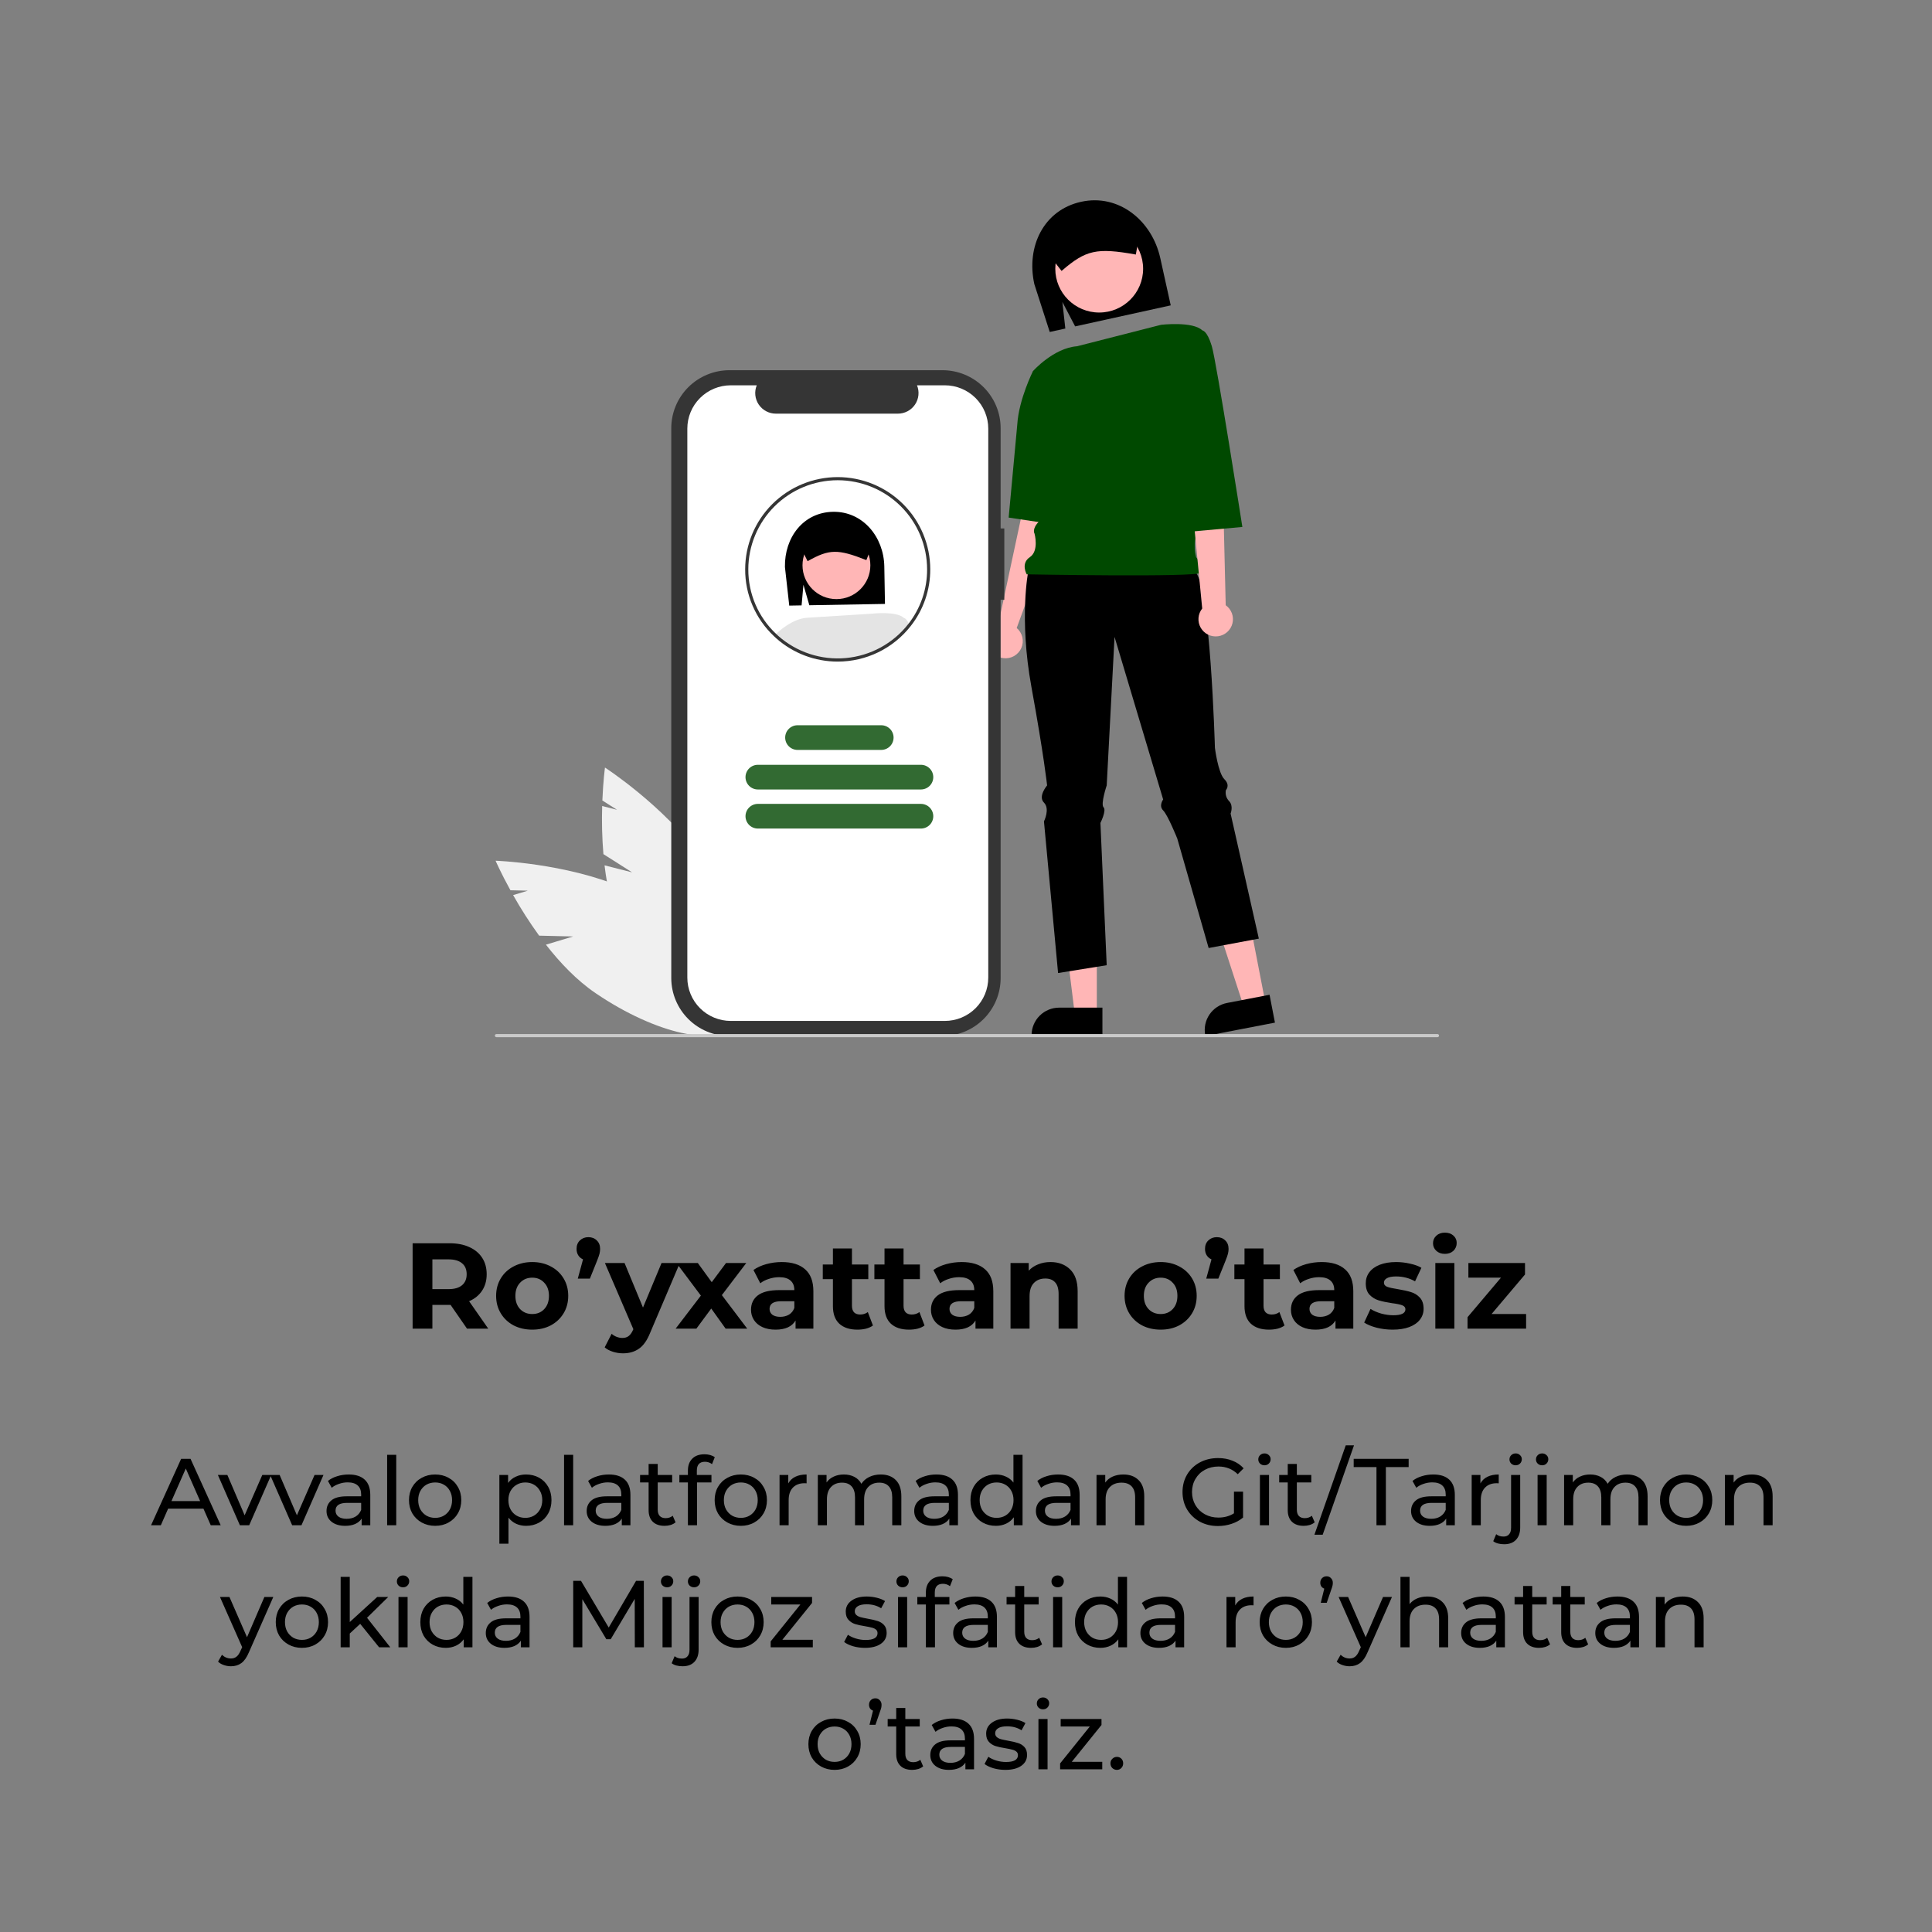 <svg width="285" height="285" viewBox="0 0 285 285" fill="none" xmlns="http://www.w3.org/2000/svg">
<rect x="0" y="0" width="285" height="285" fill="#808080" stroke="none"/>
<path d="M68.895 196L66.465 192.49H66.321H63.783V196H60.867V183.4H66.321C67.437 183.4 68.403 183.586 69.219 183.958C70.047 184.33 70.683 184.858 71.127 185.542C71.571 186.226 71.793 187.036 71.793 187.972C71.793 188.908 71.565 189.718 71.109 190.402C70.665 191.074 70.029 191.59 69.201 191.95L72.027 196H68.895ZM68.841 187.972C68.841 187.264 68.613 186.724 68.157 186.352C67.701 185.968 67.035 185.776 66.159 185.776H63.783V190.168H66.159C67.035 190.168 67.701 189.976 68.157 189.592C68.613 189.208 68.841 188.668 68.841 187.972ZM78.513 196.144C77.493 196.144 76.575 195.934 75.759 195.514C74.955 195.082 74.325 194.488 73.869 193.732C73.413 192.976 73.185 192.118 73.185 191.158C73.185 190.198 73.413 189.34 73.869 188.584C74.325 187.828 74.955 187.24 75.759 186.82C76.575 186.388 77.493 186.172 78.513 186.172C79.533 186.172 80.445 186.388 81.249 186.82C82.053 187.24 82.683 187.828 83.139 188.584C83.595 189.34 83.823 190.198 83.823 191.158C83.823 192.118 83.595 192.976 83.139 193.732C82.683 194.488 82.053 195.082 81.249 195.514C80.445 195.934 79.533 196.144 78.513 196.144ZM78.513 193.84C79.233 193.84 79.821 193.6 80.277 193.12C80.745 192.628 80.979 191.974 80.979 191.158C80.979 190.342 80.745 189.694 80.277 189.214C79.821 188.722 79.233 188.476 78.513 188.476C77.793 188.476 77.199 188.722 76.731 189.214C76.263 189.694 76.029 190.342 76.029 191.158C76.029 191.974 76.263 192.628 76.731 193.12C77.199 193.6 77.793 193.84 78.513 193.84ZM86.798 182.5C87.302 182.5 87.716 182.662 88.04 182.986C88.364 183.298 88.526 183.712 88.526 184.228C88.526 184.468 88.496 184.708 88.436 184.948C88.376 185.188 88.25 185.548 88.058 186.028L87.014 188.62H85.232L86.006 185.776C85.706 185.644 85.472 185.446 85.304 185.182C85.136 184.918 85.052 184.6 85.052 184.228C85.052 183.712 85.214 183.298 85.538 182.986C85.874 182.662 86.294 182.5 86.798 182.5ZM100.287 186.316L95.913 196.594C95.469 197.71 94.917 198.496 94.257 198.952C93.609 199.408 92.823 199.636 91.899 199.636C91.395 199.636 90.897 199.558 90.405 199.402C89.913 199.246 89.511 199.03 89.199 198.754L90.225 196.756C90.441 196.948 90.687 197.098 90.963 197.206C91.251 197.314 91.533 197.368 91.809 197.368C92.193 197.368 92.505 197.272 92.745 197.08C92.985 196.9 93.201 196.594 93.393 196.162L93.429 196.072L89.235 186.316H92.133L94.851 192.886L97.587 186.316H100.287ZM107.044 196L104.92 193.03L102.724 196H99.664L103.39 191.122L99.79 186.316H102.94L104.992 189.142L107.098 186.316H110.086L106.486 191.05L110.23 196H107.044ZM115.323 186.172C116.823 186.172 117.975 186.532 118.779 187.252C119.583 187.96 119.985 189.034 119.985 190.474V196H117.357V194.794C116.829 195.694 115.845 196.144 114.405 196.144C113.661 196.144 113.013 196.018 112.461 195.766C111.921 195.514 111.507 195.166 111.219 194.722C110.931 194.278 110.787 193.774 110.787 193.21C110.787 192.31 111.123 191.602 111.795 191.086C112.479 190.57 113.529 190.312 114.945 190.312H117.177C117.177 189.7 116.991 189.232 116.619 188.908C116.247 188.572 115.689 188.404 114.945 188.404C114.429 188.404 113.919 188.488 113.415 188.656C112.923 188.812 112.503 189.028 112.155 189.304L111.147 187.342C111.675 186.97 112.305 186.682 113.037 186.478C113.781 186.274 114.543 186.172 115.323 186.172ZM115.107 194.254C115.587 194.254 116.013 194.146 116.385 193.93C116.757 193.702 117.021 193.372 117.177 192.94V191.95H115.251C114.099 191.95 113.523 192.328 113.523 193.084C113.523 193.444 113.661 193.732 113.937 193.948C114.225 194.152 114.615 194.254 115.107 194.254ZM128.772 195.532C128.496 195.736 128.154 195.892 127.746 196C127.35 196.096 126.93 196.144 126.486 196.144C125.334 196.144 124.44 195.85 123.804 195.262C123.18 194.674 122.868 193.81 122.868 192.67V188.692H121.374V186.532H122.868V184.174H125.676V186.532H128.088V188.692H125.676V192.634C125.676 193.042 125.778 193.36 125.982 193.588C126.198 193.804 126.498 193.912 126.882 193.912C127.326 193.912 127.704 193.792 128.016 193.552L128.772 195.532ZM136.384 195.532C136.108 195.736 135.766 195.892 135.358 196C134.962 196.096 134.542 196.144 134.098 196.144C132.946 196.144 132.052 195.85 131.416 195.262C130.792 194.674 130.48 193.81 130.48 192.67V188.692H128.986V186.532H130.48V184.174H133.288V186.532H135.7V188.692H133.288V192.634C133.288 193.042 133.39 193.36 133.594 193.588C133.81 193.804 134.11 193.912 134.494 193.912C134.938 193.912 135.316 193.792 135.628 193.552L136.384 195.532ZM141.866 186.172C143.366 186.172 144.518 186.532 145.322 187.252C146.126 187.96 146.528 189.034 146.528 190.474V196H143.9V194.794C143.372 195.694 142.388 196.144 140.948 196.144C140.204 196.144 139.556 196.018 139.004 195.766C138.464 195.514 138.05 195.166 137.762 194.722C137.474 194.278 137.33 193.774 137.33 193.21C137.33 192.31 137.666 191.602 138.338 191.086C139.022 190.57 140.072 190.312 141.488 190.312H143.72C143.72 189.7 143.534 189.232 143.162 188.908C142.79 188.572 142.232 188.404 141.488 188.404C140.972 188.404 140.462 188.488 139.958 188.656C139.466 188.812 139.046 189.028 138.698 189.304L137.69 187.342C138.218 186.97 138.848 186.682 139.58 186.478C140.324 186.274 141.086 186.172 141.866 186.172ZM141.65 194.254C142.13 194.254 142.556 194.146 142.928 193.93C143.3 193.702 143.564 193.372 143.72 192.94V191.95H141.794C140.642 191.95 140.066 192.328 140.066 193.084C140.066 193.444 140.204 193.732 140.48 193.948C140.768 194.152 141.158 194.254 141.65 194.254ZM154.955 186.172C156.155 186.172 157.121 186.532 157.853 187.252C158.597 187.972 158.969 189.04 158.969 190.456V196H156.161V190.888C156.161 190.12 155.993 189.55 155.657 189.178C155.321 188.794 154.835 188.602 154.199 188.602C153.491 188.602 152.927 188.824 152.507 189.268C152.087 189.7 151.877 190.348 151.877 191.212V196H149.069V186.316H151.751V187.45C152.123 187.042 152.585 186.73 153.137 186.514C153.689 186.286 154.295 186.172 154.955 186.172ZM171.22 196.144C170.2 196.144 169.282 195.934 168.466 195.514C167.662 195.082 167.032 194.488 166.576 193.732C166.12 192.976 165.892 192.118 165.892 191.158C165.892 190.198 166.12 189.34 166.576 188.584C167.032 187.828 167.662 187.24 168.466 186.82C169.282 186.388 170.2 186.172 171.22 186.172C172.24 186.172 173.152 186.388 173.956 186.82C174.76 187.24 175.39 187.828 175.846 188.584C176.302 189.34 176.53 190.198 176.53 191.158C176.53 192.118 176.302 192.976 175.846 193.732C175.39 194.488 174.76 195.082 173.956 195.514C173.152 195.934 172.24 196.144 171.22 196.144ZM171.22 193.84C171.94 193.84 172.528 193.6 172.984 193.12C173.452 192.628 173.686 191.974 173.686 191.158C173.686 190.342 173.452 189.694 172.984 189.214C172.528 188.722 171.94 188.476 171.22 188.476C170.5 188.476 169.906 188.722 169.438 189.214C168.97 189.694 168.736 190.342 168.736 191.158C168.736 191.974 168.97 192.628 169.438 193.12C169.906 193.6 170.5 193.84 171.22 193.84ZM179.505 182.5C180.009 182.5 180.423 182.662 180.747 182.986C181.071 183.298 181.233 183.712 181.233 184.228C181.233 184.468 181.203 184.708 181.143 184.948C181.083 185.188 180.957 185.548 180.765 186.028L179.721 188.62H177.939L178.713 185.776C178.413 185.644 178.179 185.446 178.011 185.182C177.843 184.918 177.759 184.6 177.759 184.228C177.759 183.712 177.921 183.298 178.245 182.986C178.581 182.662 179.001 182.5 179.505 182.5ZM189.487 195.532C189.211 195.736 188.869 195.892 188.461 196C188.065 196.096 187.645 196.144 187.201 196.144C186.049 196.144 185.155 195.85 184.519 195.262C183.895 194.674 183.583 193.81 183.583 192.67V188.692H182.089V186.532H183.583V184.174H186.391V186.532H188.803V188.692H186.391V192.634C186.391 193.042 186.493 193.36 186.697 193.588C186.913 193.804 187.213 193.912 187.597 193.912C188.041 193.912 188.419 193.792 188.731 193.552L189.487 195.532ZM194.97 186.172C196.47 186.172 197.622 186.532 198.426 187.252C199.23 187.96 199.632 189.034 199.632 190.474V196H197.004V194.794C196.476 195.694 195.492 196.144 194.052 196.144C193.308 196.144 192.66 196.018 192.108 195.766C191.568 195.514 191.154 195.166 190.866 194.722C190.578 194.278 190.434 193.774 190.434 193.21C190.434 192.31 190.77 191.602 191.442 191.086C192.126 190.57 193.176 190.312 194.592 190.312H196.824C196.824 189.7 196.638 189.232 196.266 188.908C195.894 188.572 195.336 188.404 194.592 188.404C194.076 188.404 193.566 188.488 193.062 188.656C192.57 188.812 192.15 189.028 191.802 189.304L190.794 187.342C191.322 186.97 191.952 186.682 192.684 186.478C193.428 186.274 194.19 186.172 194.97 186.172ZM194.754 194.254C195.234 194.254 195.66 194.146 196.032 193.93C196.404 193.702 196.668 193.372 196.824 192.94V191.95H194.898C193.746 191.95 193.17 192.328 193.17 193.084C193.17 193.444 193.308 193.732 193.584 193.948C193.872 194.152 194.262 194.254 194.754 194.254ZM205.431 196.144C204.627 196.144 203.841 196.048 203.073 195.856C202.305 195.652 201.693 195.4 201.237 195.1L202.173 193.084C202.605 193.36 203.127 193.588 203.739 193.768C204.351 193.936 204.951 194.02 205.539 194.02C206.727 194.02 207.321 193.726 207.321 193.138C207.321 192.862 207.159 192.664 206.835 192.544C206.511 192.424 206.013 192.322 205.341 192.238C204.549 192.118 203.895 191.98 203.379 191.824C202.863 191.668 202.413 191.392 202.029 190.996C201.657 190.6 201.471 190.036 201.471 189.304C201.471 188.692 201.645 188.152 201.993 187.684C202.353 187.204 202.869 186.832 203.541 186.568C204.225 186.304 205.029 186.172 205.953 186.172C206.637 186.172 207.315 186.25 207.987 186.406C208.671 186.55 209.235 186.754 209.679 187.018L208.743 189.016C207.891 188.536 206.961 188.296 205.953 188.296C205.353 188.296 204.903 188.38 204.603 188.548C204.303 188.716 204.153 188.932 204.153 189.196C204.153 189.496 204.315 189.706 204.639 189.826C204.963 189.946 205.479 190.06 206.187 190.168C206.979 190.3 207.627 190.444 208.131 190.6C208.635 190.744 209.073 191.014 209.445 191.41C209.817 191.806 210.003 192.358 210.003 193.066C210.003 193.666 209.823 194.2 209.463 194.668C209.103 195.136 208.575 195.502 207.879 195.766C207.195 196.018 206.379 196.144 205.431 196.144ZM211.735 186.316H214.543V196H211.735V186.316ZM213.139 184.966C212.623 184.966 212.203 184.816 211.879 184.516C211.555 184.216 211.393 183.844 211.393 183.4C211.393 182.956 211.555 182.584 211.879 182.284C212.203 181.984 212.623 181.834 213.139 181.834C213.655 181.834 214.075 181.978 214.399 182.266C214.723 182.554 214.885 182.914 214.885 183.346C214.885 183.814 214.723 184.204 214.399 184.516C214.075 184.816 213.655 184.966 213.139 184.966ZM225.124 193.84V196H216.484V194.308L221.416 188.476H216.61V186.316H224.962V188.008L220.03 193.84H225.124Z" fill="black"/>
<path d="M30.011 222.55H24.803L23.725 225H22.283L26.721 215.2H28.107L32.559 225H31.089L30.011 222.55ZM29.521 221.43L27.407 216.628L25.293 221.43H29.521ZM40.008 217.58L36.76 225H35.388L32.14 217.58H33.54L36.088 223.53L38.692 217.58H40.008ZM47.719 217.58L44.471 225H43.099L39.851 217.58H41.251L43.799 223.53L46.403 217.58H47.719ZM51.443 217.51C52.469 217.51 53.254 217.762 53.795 218.266C54.346 218.77 54.621 219.521 54.621 220.52V225H53.347V224.02C53.123 224.365 52.801 224.631 52.381 224.818C51.97 224.995 51.48 225.084 50.911 225.084C50.08 225.084 49.413 224.883 48.909 224.482C48.414 224.081 48.167 223.553 48.167 222.9C48.167 222.247 48.405 221.724 48.881 221.332C49.357 220.931 50.113 220.73 51.149 220.73H53.277V220.464C53.277 219.885 53.109 219.442 52.773 219.134C52.437 218.826 51.942 218.672 51.289 218.672C50.85 218.672 50.421 218.747 50.001 218.896C49.581 219.036 49.226 219.227 48.937 219.47L48.377 218.462C48.76 218.154 49.217 217.921 49.749 217.762C50.281 217.594 50.846 217.51 51.443 217.51ZM51.135 224.048C51.648 224.048 52.092 223.936 52.465 223.712C52.838 223.479 53.109 223.152 53.277 222.732V221.696H51.205C50.066 221.696 49.497 222.079 49.497 222.844C49.497 223.217 49.642 223.511 49.931 223.726C50.22 223.941 50.621 224.048 51.135 224.048ZM57.108 214.612H58.452V225H57.108V214.612ZM64.196 225.084C63.459 225.084 62.796 224.921 62.208 224.594C61.62 224.267 61.158 223.819 60.822 223.25C60.495 222.671 60.332 222.018 60.332 221.29C60.332 220.562 60.495 219.913 60.822 219.344C61.158 218.765 61.62 218.317 62.208 218C62.796 217.673 63.459 217.51 64.196 217.51C64.933 217.51 65.591 217.673 66.17 218C66.758 218.317 67.216 218.765 67.542 219.344C67.878 219.913 68.046 220.562 68.046 221.29C68.046 222.018 67.878 222.671 67.542 223.25C67.216 223.819 66.758 224.267 66.17 224.594C65.591 224.921 64.933 225.084 64.196 225.084ZM64.196 223.908C64.672 223.908 65.097 223.801 65.47 223.586C65.853 223.362 66.151 223.054 66.366 222.662C66.581 222.261 66.688 221.803 66.688 221.29C66.688 220.777 66.581 220.324 66.366 219.932C66.151 219.531 65.853 219.223 65.47 219.008C65.097 218.793 64.672 218.686 64.196 218.686C63.72 218.686 63.291 218.793 62.908 219.008C62.535 219.223 62.236 219.531 62.012 219.932C61.797 220.324 61.69 220.777 61.69 221.29C61.69 221.803 61.797 222.261 62.012 222.662C62.236 223.054 62.535 223.362 62.908 223.586C63.291 223.801 63.72 223.908 64.196 223.908ZM77.599 217.51C78.317 217.51 78.961 217.669 79.531 217.986C80.1 218.303 80.543 218.747 80.861 219.316C81.187 219.885 81.351 220.543 81.351 221.29C81.351 222.037 81.187 222.699 80.861 223.278C80.543 223.847 80.1 224.291 79.531 224.608C78.961 224.925 78.317 225.084 77.599 225.084C77.067 225.084 76.577 224.981 76.129 224.776C75.69 224.571 75.317 224.272 75.009 223.88V227.716H73.665V217.58H74.953V218.756C75.251 218.345 75.629 218.037 76.087 217.832C76.544 217.617 77.048 217.51 77.599 217.51ZM77.487 223.908C77.963 223.908 78.387 223.801 78.761 223.586C79.143 223.362 79.442 223.054 79.657 222.662C79.881 222.261 79.993 221.803 79.993 221.29C79.993 220.777 79.881 220.324 79.657 219.932C79.442 219.531 79.143 219.223 78.761 219.008C78.387 218.793 77.963 218.686 77.487 218.686C77.02 218.686 76.595 218.798 76.213 219.022C75.839 219.237 75.541 219.54 75.317 219.932C75.102 220.324 74.995 220.777 74.995 221.29C74.995 221.803 75.102 222.261 75.317 222.662C75.531 223.054 75.83 223.362 76.213 223.586C76.595 223.801 77.02 223.908 77.487 223.908ZM83.208 214.612H84.552V225H83.208V214.612ZM89.82 217.51C90.846 217.51 91.63 217.762 92.172 218.266C92.722 218.77 92.998 219.521 92.998 220.52V225H91.724V224.02C91.5 224.365 91.178 224.631 90.758 224.818C90.347 224.995 89.857 225.084 89.288 225.084C88.457 225.084 87.79 224.883 87.286 224.482C86.791 224.081 86.544 223.553 86.544 222.9C86.544 222.247 86.782 221.724 87.258 221.332C87.734 220.931 88.49 220.73 89.526 220.73H91.654V220.464C91.654 219.885 91.486 219.442 91.15 219.134C90.814 218.826 90.319 218.672 89.666 218.672C89.227 218.672 88.798 218.747 88.378 218.896C87.958 219.036 87.603 219.227 87.314 219.47L86.754 218.462C87.136 218.154 87.594 217.921 88.126 217.762C88.658 217.594 89.222 217.51 89.82 217.51ZM89.512 224.048C90.025 224.048 90.468 223.936 90.842 223.712C91.215 223.479 91.486 223.152 91.654 222.732V221.696H89.582C88.443 221.696 87.874 222.079 87.874 222.844C87.874 223.217 88.018 223.511 88.308 223.726C88.597 223.941 88.998 224.048 89.512 224.048ZM99.657 224.566C99.461 224.734 99.218 224.865 98.929 224.958C98.64 225.042 98.341 225.084 98.033 225.084C97.286 225.084 96.708 224.883 96.297 224.482C95.886 224.081 95.681 223.507 95.681 222.76V218.686H94.421V217.58H95.681V215.956H97.025V217.58H99.153V218.686H97.025V222.704C97.025 223.105 97.123 223.413 97.319 223.628C97.524 223.843 97.814 223.95 98.187 223.95C98.598 223.95 98.948 223.833 99.237 223.6L99.657 224.566ZM103.998 215.634C103.195 215.634 102.794 216.068 102.794 216.936V217.58H104.95V218.686H102.822V225H101.478V218.686H100.218V217.58H101.478V216.922C101.478 216.185 101.692 215.601 102.122 215.172C102.551 214.743 103.153 214.528 103.928 214.528C104.226 214.528 104.506 214.565 104.768 214.64C105.029 214.715 105.253 214.822 105.44 214.962L105.034 215.984C104.726 215.751 104.38 215.634 103.998 215.634ZM109.286 225.084C108.549 225.084 107.886 224.921 107.298 224.594C106.71 224.267 106.248 223.819 105.912 223.25C105.585 222.671 105.422 222.018 105.422 221.29C105.422 220.562 105.585 219.913 105.912 219.344C106.248 218.765 106.71 218.317 107.298 218C107.886 217.673 108.549 217.51 109.286 217.51C110.023 217.51 110.681 217.673 111.26 218C111.848 218.317 112.305 218.765 112.632 219.344C112.968 219.913 113.136 220.562 113.136 221.29C113.136 222.018 112.968 222.671 112.632 223.25C112.305 223.819 111.848 224.267 111.26 224.594C110.681 224.921 110.023 225.084 109.286 225.084ZM109.286 223.908C109.762 223.908 110.187 223.801 110.56 223.586C110.943 223.362 111.241 223.054 111.456 222.662C111.671 222.261 111.778 221.803 111.778 221.29C111.778 220.777 111.671 220.324 111.456 219.932C111.241 219.531 110.943 219.223 110.56 219.008C110.187 218.793 109.762 218.686 109.286 218.686C108.81 218.686 108.381 218.793 107.998 219.008C107.625 219.223 107.326 219.531 107.102 219.932C106.887 220.324 106.78 220.777 106.78 221.29C106.78 221.803 106.887 222.261 107.102 222.662C107.326 223.054 107.625 223.362 107.998 223.586C108.381 223.801 108.81 223.908 109.286 223.908ZM116.283 218.826C116.516 218.397 116.861 218.07 117.319 217.846C117.776 217.622 118.331 217.51 118.985 217.51V218.812C118.91 218.803 118.807 218.798 118.677 218.798C117.949 218.798 117.375 219.017 116.955 219.456C116.544 219.885 116.339 220.501 116.339 221.304V225H114.995V217.58H116.283V218.826ZM129.923 217.51C130.857 217.51 131.594 217.781 132.135 218.322C132.686 218.863 132.961 219.666 132.961 220.73V225H131.617V220.884C131.617 220.165 131.449 219.624 131.113 219.26C130.787 218.896 130.315 218.714 129.699 218.714C129.018 218.714 128.477 218.929 128.075 219.358C127.674 219.778 127.473 220.385 127.473 221.178V225H126.129V220.884C126.129 220.165 125.961 219.624 125.625 219.26C125.299 218.896 124.827 218.714 124.211 218.714C123.53 218.714 122.989 218.929 122.587 219.358C122.186 219.778 121.985 220.385 121.985 221.178V225H120.641V217.58H121.929V218.686C122.2 218.303 122.555 218.014 122.993 217.818C123.432 217.613 123.931 217.51 124.491 217.51C125.07 217.51 125.583 217.627 126.031 217.86C126.479 218.093 126.825 218.434 127.067 218.882C127.347 218.453 127.735 218.117 128.229 217.874C128.733 217.631 129.298 217.51 129.923 217.51ZM138.136 217.51C139.163 217.51 139.947 217.762 140.488 218.266C141.039 218.77 141.314 219.521 141.314 220.52V225H140.04V224.02C139.816 224.365 139.494 224.631 139.074 224.818C138.663 224.995 138.173 225.084 137.604 225.084C136.773 225.084 136.106 224.883 135.602 224.482C135.107 224.081 134.86 223.553 134.86 222.9C134.86 222.247 135.098 221.724 135.574 221.332C136.05 220.931 136.806 220.73 137.842 220.73H139.97V220.464C139.97 219.885 139.802 219.442 139.466 219.134C139.13 218.826 138.635 218.672 137.982 218.672C137.543 218.672 137.114 218.747 136.694 218.896C136.274 219.036 135.919 219.227 135.63 219.47L135.07 218.462C135.453 218.154 135.91 217.921 136.442 217.762C136.974 217.594 137.539 217.51 138.136 217.51ZM137.828 224.048C138.341 224.048 138.785 223.936 139.158 223.712C139.531 223.479 139.802 223.152 139.97 222.732V221.696H137.898C136.759 221.696 136.19 222.079 136.19 222.844C136.19 223.217 136.335 223.511 136.624 223.726C136.913 223.941 137.315 224.048 137.828 224.048ZM150.842 214.612V225H149.554V223.824C149.256 224.235 148.878 224.547 148.42 224.762C147.963 224.977 147.459 225.084 146.908 225.084C146.19 225.084 145.546 224.925 144.976 224.608C144.407 224.291 143.959 223.847 143.632 223.278C143.315 222.699 143.156 222.037 143.156 221.29C143.156 220.543 143.315 219.885 143.632 219.316C143.959 218.747 144.407 218.303 144.976 217.986C145.546 217.669 146.19 217.51 146.908 217.51C147.44 217.51 147.93 217.613 148.378 217.818C148.826 218.014 149.2 218.308 149.498 218.7V214.612H150.842ZM147.02 223.908C147.487 223.908 147.912 223.801 148.294 223.586C148.677 223.362 148.976 223.054 149.19 222.662C149.405 222.261 149.512 221.803 149.512 221.29C149.512 220.777 149.405 220.324 149.19 219.932C148.976 219.531 148.677 219.223 148.294 219.008C147.912 218.793 147.487 218.686 147.02 218.686C146.544 218.686 146.115 218.793 145.732 219.008C145.359 219.223 145.06 219.531 144.836 219.932C144.622 220.324 144.514 220.777 144.514 221.29C144.514 221.803 144.622 222.261 144.836 222.662C145.06 223.054 145.359 223.362 145.732 223.586C146.115 223.801 146.544 223.908 147.02 223.908ZM156.087 217.51C157.114 217.51 157.898 217.762 158.439 218.266C158.99 218.77 159.265 219.521 159.265 220.52V225H157.991V224.02C157.767 224.365 157.445 224.631 157.025 224.818C156.615 224.995 156.125 225.084 155.555 225.084C154.725 225.084 154.057 224.883 153.553 224.482C153.059 224.081 152.811 223.553 152.811 222.9C152.811 222.247 153.049 221.724 153.525 221.332C154.001 220.931 154.757 220.73 155.793 220.73H157.921V220.464C157.921 219.885 157.753 219.442 157.417 219.134C157.081 218.826 156.587 218.672 155.933 218.672C155.495 218.672 155.065 218.747 154.645 218.896C154.225 219.036 153.871 219.227 153.581 219.47L153.021 218.462C153.404 218.154 153.861 217.921 154.393 217.762C154.925 217.594 155.49 217.51 156.087 217.51ZM155.779 224.048C156.293 224.048 156.736 223.936 157.109 223.712C157.483 223.479 157.753 223.152 157.921 222.732V221.696H155.849C154.711 221.696 154.141 222.079 154.141 222.844C154.141 223.217 154.286 223.511 154.575 223.726C154.865 223.941 155.266 224.048 155.779 224.048ZM165.715 217.51C166.657 217.51 167.404 217.785 167.955 218.336C168.515 218.877 168.795 219.675 168.795 220.73V225H167.451V220.884C167.451 220.165 167.278 219.624 166.933 219.26C166.587 218.896 166.093 218.714 165.449 218.714C164.721 218.714 164.147 218.929 163.727 219.358C163.307 219.778 163.097 220.385 163.097 221.178V225H161.753V217.58H163.041V218.7C163.311 218.317 163.675 218.023 164.133 217.818C164.599 217.613 165.127 217.51 165.715 217.51ZM182.028 220.044H183.372V223.866C182.886 224.267 182.322 224.575 181.678 224.79C181.034 225.005 180.362 225.112 179.662 225.112C178.672 225.112 177.781 224.897 176.988 224.468C176.194 224.029 175.569 223.432 175.112 222.676C174.664 221.911 174.44 221.052 174.44 220.1C174.44 219.148 174.664 218.289 175.112 217.524C175.569 216.759 176.194 216.161 176.988 215.732C177.79 215.303 178.691 215.088 179.69 215.088C180.474 215.088 181.183 215.219 181.818 215.48C182.462 215.732 183.008 216.105 183.456 216.6L182.588 217.468C181.804 216.712 180.856 216.334 179.746 216.334C178.999 216.334 178.327 216.497 177.73 216.824C177.142 217.141 176.68 217.589 176.344 218.168C176.008 218.737 175.84 219.381 175.84 220.1C175.84 220.809 176.008 221.453 176.344 222.032C176.68 222.601 177.142 223.049 177.73 223.376C178.327 223.703 178.994 223.866 179.732 223.866C180.609 223.866 181.374 223.656 182.028 223.236V220.044ZM185.856 217.58H187.2V225H185.856V217.58ZM186.528 216.152C186.267 216.152 186.047 216.068 185.87 215.9C185.702 215.732 185.618 215.527 185.618 215.284C185.618 215.041 185.702 214.836 185.87 214.668C186.047 214.491 186.267 214.402 186.528 214.402C186.789 214.402 187.004 214.486 187.172 214.654C187.349 214.813 187.438 215.013 187.438 215.256C187.438 215.508 187.349 215.723 187.172 215.9C187.004 216.068 186.789 216.152 186.528 216.152ZM193.938 224.566C193.742 224.734 193.5 224.865 193.21 224.958C192.921 225.042 192.622 225.084 192.314 225.084C191.568 225.084 190.989 224.883 190.578 224.482C190.168 224.081 189.962 223.507 189.962 222.76V218.686H188.702V217.58H189.962V215.956H191.306V217.58H193.434V218.686H191.306V222.704C191.306 223.105 191.404 223.413 191.6 223.628C191.806 223.843 192.095 223.95 192.468 223.95C192.879 223.95 193.229 223.833 193.518 223.6L193.938 224.566ZM198.517 213.212H199.735L195.115 226.4H193.897L198.517 213.212ZM203.051 216.418H199.691V215.2H207.797V216.418H204.437V225H203.051V216.418ZM211.431 217.51C212.458 217.51 213.242 217.762 213.783 218.266C214.334 218.77 214.609 219.521 214.609 220.52V225H213.335V224.02C213.111 224.365 212.789 224.631 212.369 224.818C211.958 224.995 211.468 225.084 210.899 225.084C210.068 225.084 209.401 224.883 208.897 224.482C208.402 224.081 208.155 223.553 208.155 222.9C208.155 222.247 208.393 221.724 208.869 221.332C209.345 220.931 210.101 220.73 211.137 220.73H213.265V220.464C213.265 219.885 213.097 219.442 212.761 219.134C212.425 218.826 211.93 218.672 211.277 218.672C210.838 218.672 210.409 218.747 209.989 218.896C209.569 219.036 209.214 219.227 208.925 219.47L208.365 218.462C208.748 218.154 209.205 217.921 209.737 217.762C210.269 217.594 210.834 217.51 211.431 217.51ZM211.123 224.048C211.636 224.048 212.08 223.936 212.453 223.712C212.826 223.479 213.097 223.152 213.265 222.732V221.696H211.193C210.054 221.696 209.485 222.079 209.485 222.844C209.485 223.217 209.63 223.511 209.919 223.726C210.208 223.941 210.61 224.048 211.123 224.048ZM218.384 218.826C218.618 218.397 218.963 218.07 219.42 217.846C219.878 217.622 220.433 217.51 221.086 217.51V218.812C221.012 218.803 220.909 218.798 220.778 218.798C220.05 218.798 219.476 219.017 219.056 219.456C218.646 219.885 218.44 220.501 218.44 221.304V225H217.096V217.58H218.384V218.826ZM221.886 227.8C221.56 227.8 221.256 227.763 220.976 227.688C220.696 227.613 220.463 227.501 220.276 227.352L220.71 226.316C220.99 226.549 221.354 226.666 221.802 226.666C222.157 226.666 222.428 226.554 222.614 226.33C222.81 226.115 222.908 225.793 222.908 225.364V217.58H224.252V225.336C224.252 226.101 224.047 226.703 223.636 227.142C223.226 227.581 222.642 227.8 221.886 227.8ZM223.58 216.152C223.319 216.152 223.1 216.068 222.922 215.9C222.754 215.732 222.67 215.527 222.67 215.284C222.67 215.041 222.754 214.836 222.922 214.668C223.1 214.491 223.319 214.402 223.58 214.402C223.842 214.402 224.056 214.486 224.224 214.654C224.402 214.813 224.49 215.013 224.49 215.256C224.49 215.508 224.402 215.723 224.224 215.9C224.056 216.068 223.842 216.152 223.58 216.152ZM226.817 217.58H228.161V225H226.817V217.58ZM227.489 216.152C227.228 216.152 227.008 216.068 226.831 215.9C226.663 215.732 226.579 215.527 226.579 215.284C226.579 215.041 226.663 214.836 226.831 214.668C227.008 214.491 227.228 214.402 227.489 214.402C227.75 214.402 227.965 214.486 228.133 214.654C228.31 214.813 228.399 215.013 228.399 215.256C228.399 215.508 228.31 215.723 228.133 215.9C227.965 216.068 227.75 216.152 227.489 216.152ZM240.009 217.51C240.942 217.51 241.68 217.781 242.221 218.322C242.772 218.863 243.047 219.666 243.047 220.73V225H241.703V220.884C241.703 220.165 241.535 219.624 241.199 219.26C240.872 218.896 240.401 218.714 239.785 218.714C239.104 218.714 238.562 218.929 238.161 219.358C237.76 219.778 237.559 220.385 237.559 221.178V225H236.215V220.884C236.215 220.165 236.047 219.624 235.711 219.26C235.384 218.896 234.913 218.714 234.297 218.714C233.616 218.714 233.074 218.929 232.673 219.358C232.272 219.778 232.071 220.385 232.071 221.178V225H230.727V217.58H232.015V218.686C232.286 218.303 232.64 218.014 233.079 217.818C233.518 217.613 234.017 217.51 234.577 217.51C235.156 217.51 235.669 217.627 236.117 217.86C236.565 218.093 236.91 218.434 237.153 218.882C237.433 218.453 237.82 218.117 238.315 217.874C238.819 217.631 239.384 217.51 240.009 217.51ZM248.739 225.084C248.002 225.084 247.339 224.921 246.751 224.594C246.163 224.267 245.701 223.819 245.365 223.25C245.038 222.671 244.875 222.018 244.875 221.29C244.875 220.562 245.038 219.913 245.365 219.344C245.701 218.765 246.163 218.317 246.751 218C247.339 217.673 248.002 217.51 248.739 217.51C249.476 217.51 250.134 217.673 250.713 218C251.301 218.317 251.758 218.765 252.085 219.344C252.421 219.913 252.589 220.562 252.589 221.29C252.589 222.018 252.421 222.671 252.085 223.25C251.758 223.819 251.301 224.267 250.713 224.594C250.134 224.921 249.476 225.084 248.739 225.084ZM248.739 223.908C249.215 223.908 249.64 223.801 250.013 223.586C250.396 223.362 250.694 223.054 250.909 222.662C251.124 222.261 251.231 221.803 251.231 221.29C251.231 220.777 251.124 220.324 250.909 219.932C250.694 219.531 250.396 219.223 250.013 219.008C249.64 218.793 249.215 218.686 248.739 218.686C248.263 218.686 247.834 218.793 247.451 219.008C247.078 219.223 246.779 219.531 246.555 219.932C246.34 220.324 246.233 220.777 246.233 221.29C246.233 221.803 246.34 222.261 246.555 222.662C246.779 223.054 247.078 223.362 247.451 223.586C247.834 223.801 248.263 223.908 248.739 223.908ZM258.41 217.51C259.352 217.51 260.099 217.785 260.65 218.336C261.21 218.877 261.49 219.675 261.49 220.73V225H260.146V220.884C260.146 220.165 259.973 219.624 259.628 219.26C259.282 218.896 258.788 218.714 258.144 218.714C257.416 218.714 256.842 218.929 256.422 219.358C256.002 219.778 255.792 220.385 255.792 221.178V225H254.448V217.58H255.736V218.7C256.006 218.317 256.37 218.023 256.828 217.818C257.294 217.613 257.822 217.51 258.41 217.51ZM40.316 235.58L36.718 243.742C36.4 244.498 36.027 245.03 35.598 245.338C35.178 245.646 34.669 245.8 34.072 245.8C33.708 245.8 33.353 245.739 33.008 245.618C32.672 245.506 32.392 245.338 32.168 245.114L32.742 244.106C33.124 244.47 33.568 244.652 34.072 244.652C34.398 244.652 34.669 244.563 34.884 244.386C35.108 244.218 35.308 243.924 35.486 243.504L35.724 242.986L32.448 235.58H33.848L36.438 241.516L39 235.58H40.316ZM44.543 243.084C43.806 243.084 43.143 242.921 42.555 242.594C41.967 242.267 41.505 241.819 41.169 241.25C40.842 240.671 40.679 240.018 40.679 239.29C40.679 238.562 40.842 237.913 41.169 237.344C41.505 236.765 41.967 236.317 42.555 236C43.143 235.673 43.806 235.51 44.543 235.51C45.28 235.51 45.938 235.673 46.517 236C47.105 236.317 47.562 236.765 47.889 237.344C48.225 237.913 48.393 238.562 48.393 239.29C48.393 240.018 48.225 240.671 47.889 241.25C47.562 241.819 47.105 242.267 46.517 242.594C45.938 242.921 45.28 243.084 44.543 243.084ZM44.543 241.908C45.019 241.908 45.444 241.801 45.817 241.586C46.2 241.362 46.498 241.054 46.713 240.662C46.928 240.261 47.035 239.803 47.035 239.29C47.035 238.777 46.928 238.324 46.713 237.932C46.498 237.531 46.2 237.223 45.817 237.008C45.444 236.793 45.019 236.686 44.543 236.686C44.067 236.686 43.638 236.793 43.255 237.008C42.882 237.223 42.583 237.531 42.359 237.932C42.144 238.324 42.037 238.777 42.037 239.29C42.037 239.803 42.144 240.261 42.359 240.662C42.583 241.054 42.882 241.362 43.255 241.586C43.638 241.801 44.067 241.908 44.543 241.908ZM53.136 239.542L51.596 240.97V243H50.252V232.612H51.596V239.276L55.642 235.58H57.266L54.144 238.646L57.574 243H55.922L53.136 239.542ZM58.783 235.58H60.127V243H58.783V235.58ZM59.455 234.152C59.194 234.152 58.974 234.068 58.797 233.9C58.629 233.732 58.545 233.527 58.545 233.284C58.545 233.041 58.629 232.836 58.797 232.668C58.974 232.491 59.194 232.402 59.455 232.402C59.716 232.402 59.931 232.486 60.099 232.654C60.276 232.813 60.365 233.013 60.365 233.256C60.365 233.508 60.276 233.723 60.099 233.9C59.931 234.068 59.716 234.152 59.455 234.152ZM69.693 232.612V243H68.405V241.824C68.106 242.235 67.728 242.547 67.271 242.762C66.814 242.977 66.31 243.084 65.759 243.084C65.04 243.084 64.396 242.925 63.827 242.608C63.258 242.291 62.81 241.847 62.483 241.278C62.166 240.699 62.007 240.037 62.007 239.29C62.007 238.543 62.166 237.885 62.483 237.316C62.81 236.747 63.258 236.303 63.827 235.986C64.396 235.669 65.04 235.51 65.759 235.51C66.291 235.51 66.781 235.613 67.229 235.818C67.677 236.014 68.05 236.308 68.349 236.7V232.612H69.693ZM65.871 241.908C66.338 241.908 66.762 241.801 67.145 241.586C67.528 241.362 67.826 241.054 68.041 240.662C68.256 240.261 68.363 239.803 68.363 239.29C68.363 238.777 68.256 238.324 68.041 237.932C67.826 237.531 67.528 237.223 67.145 237.008C66.762 236.793 66.338 236.686 65.871 236.686C65.395 236.686 64.966 236.793 64.583 237.008C64.21 237.223 63.911 237.531 63.687 237.932C63.472 238.324 63.365 238.777 63.365 239.29C63.365 239.803 63.472 240.261 63.687 240.662C63.911 241.054 64.21 241.362 64.583 241.586C64.966 241.801 65.395 241.908 65.871 241.908ZM74.938 235.51C75.965 235.51 76.749 235.762 77.29 236.266C77.841 236.77 78.116 237.521 78.116 238.52V243H76.842V242.02C76.618 242.365 76.296 242.631 75.876 242.818C75.465 242.995 74.975 243.084 74.406 243.084C73.575 243.084 72.908 242.883 72.404 242.482C71.909 242.081 71.662 241.553 71.662 240.9C71.662 240.247 71.9 239.724 72.376 239.332C72.852 238.931 73.608 238.73 74.644 238.73H76.772V238.464C76.772 237.885 76.604 237.442 76.268 237.134C75.932 236.826 75.437 236.672 74.784 236.672C74.345 236.672 73.916 236.747 73.496 236.896C73.076 237.036 72.721 237.227 72.432 237.47L71.872 236.462C72.255 236.154 72.712 235.921 73.244 235.762C73.776 235.594 74.341 235.51 74.938 235.51ZM74.63 242.048C75.143 242.048 75.587 241.936 75.96 241.712C76.333 241.479 76.604 241.152 76.772 240.732V239.696H74.7C73.561 239.696 72.992 240.079 72.992 240.844C72.992 241.217 73.137 241.511 73.426 241.726C73.715 241.941 74.117 242.048 74.63 242.048ZM93.645 243L93.631 235.86L90.089 241.81H89.445L85.903 235.902V243H84.559V233.2H85.707L89.795 240.088L93.827 233.2H94.975L94.989 243H93.645ZM97.734 235.58H99.078V243H97.734V235.58ZM98.406 234.152C98.145 234.152 97.925 234.068 97.748 233.9C97.58 233.732 97.496 233.527 97.496 233.284C97.496 233.041 97.58 232.836 97.748 232.668C97.925 232.491 98.145 232.402 98.406 232.402C98.667 232.402 98.882 232.486 99.05 232.654C99.227 232.813 99.316 233.013 99.316 233.256C99.316 233.508 99.227 233.723 99.05 233.9C98.882 234.068 98.667 234.152 98.406 234.152ZM100.692 245.8C100.365 245.8 100.062 245.763 99.782 245.688C99.502 245.613 99.269 245.501 99.082 245.352L99.516 244.316C99.796 244.549 100.16 244.666 100.608 244.666C100.963 244.666 101.233 244.554 101.42 244.33C101.616 244.115 101.714 243.793 101.714 243.364V235.58H103.058V243.336C103.058 244.101 102.853 244.703 102.442 245.142C102.031 245.581 101.448 245.8 100.692 245.8ZM102.386 234.152C102.125 234.152 101.905 234.068 101.728 233.9C101.56 233.732 101.476 233.527 101.476 233.284C101.476 233.041 101.56 232.836 101.728 232.668C101.905 232.491 102.125 232.402 102.386 232.402C102.647 232.402 102.862 232.486 103.03 232.654C103.207 232.813 103.296 233.013 103.296 233.256C103.296 233.508 103.207 233.723 103.03 233.9C102.862 234.068 102.647 234.152 102.386 234.152ZM108.801 243.084C108.063 243.084 107.401 242.921 106.813 242.594C106.225 242.267 105.763 241.819 105.427 241.25C105.1 240.671 104.937 240.018 104.937 239.29C104.937 238.562 105.1 237.913 105.427 237.344C105.763 236.765 106.225 236.317 106.813 236C107.401 235.673 108.063 235.51 108.801 235.51C109.538 235.51 110.196 235.673 110.775 236C111.363 236.317 111.82 236.765 112.147 237.344C112.483 237.913 112.651 238.562 112.651 239.29C112.651 240.018 112.483 240.671 112.147 241.25C111.82 241.819 111.363 242.267 110.775 242.594C110.196 242.921 109.538 243.084 108.801 243.084ZM108.801 241.908C109.277 241.908 109.701 241.801 110.075 241.586C110.457 241.362 110.756 241.054 110.971 240.662C111.185 240.261 111.293 239.803 111.293 239.29C111.293 238.777 111.185 238.324 110.971 237.932C110.756 237.531 110.457 237.223 110.075 237.008C109.701 236.793 109.277 236.686 108.801 236.686C108.325 236.686 107.895 236.793 107.513 237.008C107.139 237.223 106.841 237.531 106.617 237.932C106.402 238.324 106.295 238.777 106.295 239.29C106.295 239.803 106.402 240.261 106.617 240.662C106.841 241.054 107.139 241.362 107.513 241.586C107.895 241.801 108.325 241.908 108.801 241.908ZM119.902 241.894V243H113.686V242.132L118.068 236.686H113.77V235.58H119.79V236.462L115.408 241.894H119.902ZM127.589 243.084C126.982 243.084 126.399 243.005 125.839 242.846C125.279 242.678 124.84 242.468 124.523 242.216L125.083 241.152C125.409 241.385 125.806 241.572 126.273 241.712C126.739 241.852 127.211 241.922 127.687 241.922C128.863 241.922 129.451 241.586 129.451 240.914C129.451 240.69 129.371 240.513 129.213 240.382C129.054 240.251 128.853 240.158 128.611 240.102C128.377 240.037 128.041 239.967 127.603 239.892C127.005 239.799 126.515 239.691 126.133 239.57C125.759 239.449 125.437 239.243 125.167 238.954C124.896 238.665 124.761 238.259 124.761 237.736C124.761 237.064 125.041 236.527 125.601 236.126C126.161 235.715 126.912 235.51 127.855 235.51C128.349 235.51 128.844 235.571 129.339 235.692C129.833 235.813 130.239 235.977 130.557 236.182L129.983 237.246C129.376 236.854 128.662 236.658 127.841 236.658C127.271 236.658 126.837 236.751 126.539 236.938C126.24 237.125 126.091 237.372 126.091 237.68C126.091 237.923 126.175 238.114 126.343 238.254C126.511 238.394 126.716 238.497 126.959 238.562C127.211 238.627 127.561 238.702 128.009 238.786C128.606 238.889 129.087 239.001 129.451 239.122C129.824 239.234 130.141 239.43 130.403 239.71C130.664 239.99 130.795 240.382 130.795 240.886C130.795 241.558 130.505 242.095 129.927 242.496C129.357 242.888 128.578 243.084 127.589 243.084ZM132.474 235.58H133.818V243H132.474V235.58ZM133.146 234.152C132.885 234.152 132.666 234.068 132.488 233.9C132.32 233.732 132.236 233.527 132.236 233.284C132.236 233.041 132.32 232.836 132.488 232.668C132.666 232.491 132.885 232.402 133.146 232.402C133.408 232.402 133.622 232.486 133.79 232.654C133.968 232.813 134.056 233.013 134.056 233.256C134.056 233.508 133.968 233.723 133.79 233.9C133.622 234.068 133.408 234.152 133.146 234.152ZM139.1 233.634C138.298 233.634 137.896 234.068 137.896 234.936V235.58H140.052V236.686H137.924V243H136.58V236.686H135.32V235.58H136.58V234.922C136.58 234.185 136.795 233.601 137.224 233.172C137.654 232.743 138.256 232.528 139.03 232.528C139.329 232.528 139.609 232.565 139.87 232.64C140.132 232.715 140.356 232.822 140.542 232.962L140.136 233.984C139.828 233.751 139.483 233.634 139.1 233.634ZM143.885 235.51C144.912 235.51 145.696 235.762 146.237 236.266C146.788 236.77 147.063 237.521 147.063 238.52V243H145.789V242.02C145.565 242.365 145.243 242.631 144.823 242.818C144.413 242.995 143.923 243.084 143.353 243.084C142.523 243.084 141.855 242.883 141.351 242.482C140.857 242.081 140.609 241.553 140.609 240.9C140.609 240.247 140.847 239.724 141.323 239.332C141.799 238.931 142.555 238.73 143.591 238.73H145.719V238.464C145.719 237.885 145.551 237.442 145.215 237.134C144.879 236.826 144.385 236.672 143.731 236.672C143.293 236.672 142.863 236.747 142.443 236.896C142.023 237.036 141.669 237.227 141.379 237.47L140.819 236.462C141.202 236.154 141.659 235.921 142.191 235.762C142.723 235.594 143.288 235.51 143.885 235.51ZM143.577 242.048C144.091 242.048 144.534 241.936 144.907 241.712C145.281 241.479 145.551 241.152 145.719 240.732V239.696H143.647C142.509 239.696 141.939 240.079 141.939 240.844C141.939 241.217 142.084 241.511 142.373 241.726C142.663 241.941 143.064 242.048 143.577 242.048ZM153.722 242.566C153.526 242.734 153.284 242.865 152.994 242.958C152.705 243.042 152.406 243.084 152.098 243.084C151.352 243.084 150.773 242.883 150.362 242.482C149.952 242.081 149.746 241.507 149.746 240.76V236.686H148.486V235.58H149.746V233.956H151.09V235.58H153.218V236.686H151.09V240.704C151.09 241.105 151.188 241.413 151.384 241.628C151.59 241.843 151.879 241.95 152.252 241.95C152.663 241.95 153.013 241.833 153.302 241.6L153.722 242.566ZM155.347 235.58H156.691V243H155.347V235.58ZM156.019 234.152C155.758 234.152 155.539 234.068 155.361 233.9C155.193 233.732 155.109 233.527 155.109 233.284C155.109 233.041 155.193 232.836 155.361 232.668C155.539 232.491 155.758 232.402 156.019 232.402C156.281 232.402 156.495 232.486 156.663 232.654C156.841 232.813 156.929 233.013 156.929 233.256C156.929 233.508 156.841 233.723 156.663 233.9C156.495 234.068 156.281 234.152 156.019 234.152ZM166.257 232.612V243H164.969V241.824C164.671 242.235 164.293 242.547 163.835 242.762C163.378 242.977 162.874 243.084 162.323 243.084C161.605 243.084 160.961 242.925 160.391 242.608C159.822 242.291 159.374 241.847 159.047 241.278C158.73 240.699 158.571 240.037 158.571 239.29C158.571 238.543 158.73 237.885 159.047 237.316C159.374 236.747 159.822 236.303 160.391 235.986C160.961 235.669 161.605 235.51 162.323 235.51C162.855 235.51 163.345 235.613 163.793 235.818C164.241 236.014 164.615 236.308 164.913 236.7V232.612H166.257ZM162.435 241.908C162.902 241.908 163.327 241.801 163.709 241.586C164.092 241.362 164.391 241.054 164.605 240.662C164.82 240.261 164.927 239.803 164.927 239.29C164.927 238.777 164.82 238.324 164.605 237.932C164.391 237.531 164.092 237.223 163.709 237.008C163.327 236.793 162.902 236.686 162.435 236.686C161.959 236.686 161.53 236.793 161.147 237.008C160.774 237.223 160.475 237.531 160.251 237.932C160.037 238.324 159.929 238.777 159.929 239.29C159.929 239.803 160.037 240.261 160.251 240.662C160.475 241.054 160.774 241.362 161.147 241.586C161.53 241.801 161.959 241.908 162.435 241.908ZM171.502 235.51C172.529 235.51 173.313 235.762 173.854 236.266C174.405 236.77 174.68 237.521 174.68 238.52V243H173.406V242.02C173.182 242.365 172.86 242.631 172.44 242.818C172.03 242.995 171.54 243.084 170.97 243.084C170.14 243.084 169.472 242.883 168.968 242.482C168.474 242.081 168.226 241.553 168.226 240.9C168.226 240.247 168.464 239.724 168.94 239.332C169.416 238.931 170.172 238.73 171.208 238.73H173.336V238.464C173.336 237.885 173.168 237.442 172.832 237.134C172.496 236.826 172.002 236.672 171.348 236.672C170.91 236.672 170.48 236.747 170.06 236.896C169.64 237.036 169.286 237.227 168.996 237.47L168.436 236.462C168.819 236.154 169.276 235.921 169.808 235.762C170.34 235.594 170.905 235.51 171.502 235.51ZM171.194 242.048C171.708 242.048 172.151 241.936 172.524 241.712C172.898 241.479 173.168 241.152 173.336 240.732V239.696H171.264C170.126 239.696 169.556 240.079 169.556 240.844C169.556 241.217 169.701 241.511 169.99 241.726C170.28 241.941 170.681 242.048 171.194 242.048ZM182.215 236.826C182.449 236.397 182.794 236.07 183.251 235.846C183.709 235.622 184.264 235.51 184.917 235.51V236.812C184.843 236.803 184.74 236.798 184.609 236.798C183.881 236.798 183.307 237.017 182.887 237.456C182.477 237.885 182.271 238.501 182.271 239.304V243H180.927V235.58H182.215V236.826ZM189.683 243.084C188.946 243.084 188.283 242.921 187.695 242.594C187.107 242.267 186.645 241.819 186.309 241.25C185.983 240.671 185.819 240.018 185.819 239.29C185.819 238.562 185.983 237.913 186.309 237.344C186.645 236.765 187.107 236.317 187.695 236C188.283 235.673 188.946 235.51 189.683 235.51C190.421 235.51 191.079 235.673 191.657 236C192.245 236.317 192.703 236.765 193.029 237.344C193.365 237.913 193.533 238.562 193.533 239.29C193.533 240.018 193.365 240.671 193.029 241.25C192.703 241.819 192.245 242.267 191.657 242.594C191.079 242.921 190.421 243.084 189.683 243.084ZM189.683 241.908C190.159 241.908 190.584 241.801 190.957 241.586C191.34 241.362 191.639 241.054 191.853 240.662C192.068 240.261 192.175 239.803 192.175 239.29C192.175 238.777 192.068 238.324 191.853 237.932C191.639 237.531 191.34 237.223 190.957 237.008C190.584 236.793 190.159 236.686 189.683 236.686C189.207 236.686 188.778 236.793 188.395 237.008C188.022 237.223 187.723 237.531 187.499 237.932C187.285 238.324 187.177 238.777 187.177 239.29C187.177 239.803 187.285 240.261 187.499 240.662C187.723 241.054 188.022 241.362 188.395 241.586C188.778 241.801 189.207 241.908 189.683 241.908ZM195.701 232.528C195.962 232.528 196.177 232.621 196.345 232.808C196.522 232.985 196.611 233.209 196.611 233.48C196.611 233.62 196.597 233.76 196.569 233.9C196.541 234.031 196.48 234.222 196.387 234.474L195.715 236.434H194.833L195.351 234.348C195.173 234.283 195.029 234.175 194.917 234.026C194.814 233.867 194.763 233.685 194.763 233.48C194.763 233.2 194.851 232.971 195.029 232.794C195.206 232.617 195.43 232.528 195.701 232.528ZM205.335 235.58L201.737 243.742C201.42 244.498 201.046 245.03 200.617 245.338C200.197 245.646 199.688 245.8 199.091 245.8C198.727 245.8 198.372 245.739 198.027 245.618C197.691 245.506 197.411 245.338 197.187 245.114L197.761 244.106C198.144 244.47 198.587 244.652 199.091 244.652C199.418 244.652 199.688 244.563 199.903 244.386C200.127 244.218 200.328 243.924 200.505 243.504L200.743 242.986L197.467 235.58H198.867L201.457 241.516L204.019 235.58H205.335ZM210.551 235.51C211.494 235.51 212.241 235.785 212.791 236.336C213.351 236.877 213.631 237.675 213.631 238.73V243H212.287V238.884C212.287 238.165 212.115 237.624 211.769 237.26C211.424 236.896 210.929 236.714 210.285 236.714C209.557 236.714 208.983 236.929 208.563 237.358C208.143 237.778 207.933 238.385 207.933 239.178V243H206.589V232.612H207.933V236.63C208.213 236.275 208.577 236 209.025 235.804C209.483 235.608 209.991 235.51 210.551 235.51ZM218.821 235.51C219.847 235.51 220.631 235.762 221.173 236.266C221.723 236.77 221.999 237.521 221.999 238.52V243H220.725V242.02C220.501 242.365 220.179 242.631 219.759 242.818C219.348 242.995 218.858 243.084 218.289 243.084C217.458 243.084 216.791 242.883 216.287 242.482C215.792 242.081 215.545 241.553 215.545 240.9C215.545 240.247 215.783 239.724 216.259 239.332C216.735 238.931 217.491 238.73 218.527 238.73H220.655V238.464C220.655 237.885 220.487 237.442 220.151 237.134C219.815 236.826 219.32 236.672 218.667 236.672C218.228 236.672 217.799 236.747 217.379 236.896C216.959 237.036 216.604 237.227 216.315 237.47L215.755 236.462C216.137 236.154 216.595 235.921 217.127 235.762C217.659 235.594 218.223 235.51 218.821 235.51ZM218.513 242.048C219.026 242.048 219.469 241.936 219.843 241.712C220.216 241.479 220.487 241.152 220.655 240.732V239.696H218.583C217.444 239.696 216.875 240.079 216.875 240.844C216.875 241.217 217.019 241.511 217.309 241.726C217.598 241.941 217.999 242.048 218.513 242.048ZM228.658 242.566C228.462 242.734 228.219 242.865 227.93 242.958C227.641 243.042 227.342 243.084 227.034 243.084C226.287 243.084 225.709 242.883 225.298 242.482C224.887 242.081 224.682 241.507 224.682 240.76V236.686H223.422V235.58H224.682V233.956H226.026V235.58H228.154V236.686H226.026V240.704C226.026 241.105 226.124 241.413 226.32 241.628C226.525 241.843 226.815 241.95 227.188 241.95C227.599 241.95 227.949 241.833 228.238 241.6L228.658 242.566ZM234.277 242.566C234.081 242.734 233.838 242.865 233.549 242.958C233.26 243.042 232.961 243.084 232.653 243.084C231.906 243.084 231.328 242.883 230.917 242.482C230.506 242.081 230.301 241.507 230.301 240.76V236.686H229.041V235.58H230.301V233.956H231.645V235.58H233.773V236.686H231.645V240.704C231.645 241.105 231.743 241.413 231.939 241.628C232.144 241.843 232.434 241.95 232.807 241.95C233.218 241.95 233.568 241.833 233.857 241.6L234.277 242.566ZM238.604 235.51C239.631 235.51 240.415 235.762 240.956 236.266C241.507 236.77 241.782 237.521 241.782 238.52V243H240.508V242.02C240.284 242.365 239.962 242.631 239.542 242.818C239.131 242.995 238.641 243.084 238.072 243.084C237.241 243.084 236.574 242.883 236.07 242.482C235.575 242.081 235.328 241.553 235.328 240.9C235.328 240.247 235.566 239.724 236.042 239.332C236.518 238.931 237.274 238.73 238.31 238.73H240.438V238.464C240.438 237.885 240.27 237.442 239.934 237.134C239.598 236.826 239.103 236.672 238.45 236.672C238.011 236.672 237.582 236.747 237.162 236.896C236.742 237.036 236.387 237.227 236.098 237.47L235.538 236.462C235.921 236.154 236.378 235.921 236.91 235.762C237.442 235.594 238.007 235.51 238.604 235.51ZM238.296 242.048C238.809 242.048 239.253 241.936 239.626 241.712C239.999 241.479 240.27 241.152 240.438 240.732V239.696H238.366C237.227 239.696 236.658 240.079 236.658 240.844C236.658 241.217 236.803 241.511 237.092 241.726C237.381 241.941 237.783 242.048 238.296 242.048ZM248.231 235.51C249.174 235.51 249.92 235.785 250.471 236.336C251.031 236.877 251.311 237.675 251.311 238.73V243H249.967V238.884C249.967 238.165 249.794 237.624 249.449 237.26C249.104 236.896 248.609 236.714 247.965 236.714C247.237 236.714 246.663 236.929 246.243 237.358C245.823 237.778 245.613 238.385 245.613 239.178V243H244.269V235.58H245.557V236.7C245.828 236.317 246.192 236.023 246.649 235.818C247.116 235.613 247.643 235.51 248.231 235.51ZM123.115 261.084C122.378 261.084 121.715 260.921 121.127 260.594C120.539 260.267 120.077 259.819 119.741 259.25C119.414 258.671 119.251 258.018 119.251 257.29C119.251 256.562 119.414 255.913 119.741 255.344C120.077 254.765 120.539 254.317 121.127 254C121.715 253.673 122.378 253.51 123.115 253.51C123.852 253.51 124.51 253.673 125.089 254C125.677 254.317 126.134 254.765 126.461 255.344C126.797 255.913 126.965 256.562 126.965 257.29C126.965 258.018 126.797 258.671 126.461 259.25C126.134 259.819 125.677 260.267 125.089 260.594C124.51 260.921 123.852 261.084 123.115 261.084ZM123.115 259.908C123.591 259.908 124.016 259.801 124.389 259.586C124.772 259.362 125.07 259.054 125.285 258.662C125.5 258.261 125.607 257.803 125.607 257.29C125.607 256.777 125.5 256.324 125.285 255.932C125.07 255.531 124.772 255.223 124.389 255.008C124.016 254.793 123.591 254.686 123.115 254.686C122.639 254.686 122.21 254.793 121.827 255.008C121.454 255.223 121.155 255.531 120.931 255.932C120.716 256.324 120.609 256.777 120.609 257.29C120.609 257.803 120.716 258.261 120.931 258.662C121.155 259.054 121.454 259.362 121.827 259.586C122.21 259.801 122.639 259.908 123.115 259.908ZM129.132 250.528C129.394 250.528 129.608 250.621 129.776 250.808C129.954 250.985 130.042 251.209 130.042 251.48C130.042 251.62 130.028 251.76 130 251.9C129.972 252.031 129.912 252.222 129.818 252.474L129.146 254.434H128.264L128.782 252.348C128.605 252.283 128.46 252.175 128.348 252.026C128.246 251.867 128.194 251.685 128.194 251.48C128.194 251.2 128.283 250.971 128.46 250.794C128.638 250.617 128.862 250.528 129.132 250.528ZM136.181 260.566C135.985 260.734 135.743 260.865 135.453 260.958C135.164 261.042 134.865 261.084 134.557 261.084C133.811 261.084 133.232 260.883 132.821 260.482C132.411 260.081 132.205 259.507 132.205 258.76V254.686H130.945V253.58H132.205V251.956H133.549V253.58H135.677V254.686H133.549V258.704C133.549 259.105 133.647 259.413 133.843 259.628C134.049 259.843 134.338 259.95 134.711 259.95C135.122 259.95 135.472 259.833 135.761 259.6L136.181 260.566ZM140.508 253.51C141.535 253.51 142.319 253.762 142.86 254.266C143.411 254.77 143.686 255.521 143.686 256.52V261H142.412V260.02C142.188 260.365 141.866 260.631 141.446 260.818C141.036 260.995 140.546 261.084 139.976 261.084C139.146 261.084 138.478 260.883 137.974 260.482C137.48 260.081 137.232 259.553 137.232 258.9C137.232 258.247 137.47 257.724 137.946 257.332C138.422 256.931 139.178 256.73 140.214 256.73H142.342V256.464C142.342 255.885 142.174 255.442 141.838 255.134C141.502 254.826 141.008 254.672 140.354 254.672C139.916 254.672 139.486 254.747 139.066 254.896C138.646 255.036 138.292 255.227 138.002 255.47L137.442 254.462C137.825 254.154 138.282 253.921 138.814 253.762C139.346 253.594 139.911 253.51 140.508 253.51ZM140.2 260.048C140.714 260.048 141.157 259.936 141.53 259.712C141.904 259.479 142.174 259.152 142.342 258.732V257.696H140.27C139.132 257.696 138.562 258.079 138.562 258.844C138.562 259.217 138.707 259.511 138.996 259.726C139.286 259.941 139.687 260.048 140.2 260.048ZM148.301 261.084C147.695 261.084 147.111 261.005 146.551 260.846C145.991 260.678 145.553 260.468 145.235 260.216L145.795 259.152C146.122 259.385 146.519 259.572 146.985 259.712C147.452 259.852 147.923 259.922 148.399 259.922C149.575 259.922 150.163 259.586 150.163 258.914C150.163 258.69 150.084 258.513 149.925 258.382C149.767 258.251 149.566 258.158 149.323 258.102C149.09 258.037 148.754 257.967 148.315 257.892C147.718 257.799 147.228 257.691 146.845 257.57C146.472 257.449 146.15 257.243 145.879 256.954C145.609 256.665 145.473 256.259 145.473 255.736C145.473 255.064 145.753 254.527 146.313 254.126C146.873 253.715 147.625 253.51 148.567 253.51C149.062 253.51 149.557 253.571 150.051 253.692C150.546 253.813 150.952 253.977 151.269 254.182L150.695 255.246C150.089 254.854 149.375 254.658 148.553 254.658C147.984 254.658 147.55 254.751 147.251 254.938C146.953 255.125 146.803 255.372 146.803 255.68C146.803 255.923 146.887 256.114 147.055 256.254C147.223 256.394 147.429 256.497 147.671 256.562C147.923 256.627 148.273 256.702 148.721 256.786C149.319 256.889 149.799 257.001 150.163 257.122C150.537 257.234 150.854 257.43 151.115 257.71C151.377 257.99 151.507 258.382 151.507 258.886C151.507 259.558 151.218 260.095 150.639 260.496C150.07 260.888 149.291 261.084 148.301 261.084ZM153.187 253.58H154.531V261H153.187V253.58ZM153.859 252.152C153.598 252.152 153.378 252.068 153.201 251.9C153.033 251.732 152.949 251.527 152.949 251.284C152.949 251.041 153.033 250.836 153.201 250.668C153.378 250.491 153.598 250.402 153.859 250.402C154.12 250.402 154.335 250.486 154.503 250.654C154.68 250.813 154.769 251.013 154.769 251.256C154.769 251.508 154.68 251.723 154.503 251.9C154.335 252.068 154.12 252.152 153.859 252.152ZM162.599 259.894V261H156.383V260.132L160.765 254.686H156.467V253.58H162.487V254.462L158.105 259.894H162.599ZM164.761 261.084C164.5 261.084 164.276 260.995 164.089 260.818C163.902 260.631 163.809 260.398 163.809 260.118C163.809 259.847 163.902 259.623 164.089 259.446C164.276 259.259 164.5 259.166 164.761 259.166C165.022 259.166 165.242 259.255 165.419 259.432C165.596 259.609 165.685 259.838 165.685 260.118C165.685 260.398 165.592 260.631 165.405 260.818C165.228 260.995 165.013 261.084 164.761 261.084Z" fill="black"/>
<path d="M93.246 128.687L89.012 125.998C88.817 123.638 88.757 121.268 88.83 118.9L91.026 119.46L88.858 118.083C88.978 115.156 89.243 113.226 89.243 113.226C89.243 113.226 97.805 118.769 103.265 126.283L102.334 132.638L104.554 128.194C105.122 129.1 105.632 130.041 106.082 131.011C110.58 140.808 111.018 150.215 107.058 152.022C103.099 153.828 96.242 147.351 91.743 137.554C90.349 134.517 89.579 131.025 89.18 127.652L93.246 128.687Z" fill="#F0F0F0"/>
<path d="M84.55 138.144L79.531 138.024C78.14 136.103 76.859 134.106 75.694 132.041L77.864 131.388L75.295 131.327C73.879 128.76 73.106 126.97 73.106 126.97C73.106 126.97 83.309 127.305 91.879 130.923L94.377 136.843L93.974 131.895C94.93 132.378 95.855 132.92 96.743 133.519C105.674 139.588 110.926 147.415 108.473 151.002C106.02 154.589 96.792 152.577 87.861 146.508C85.092 144.627 82.622 142.034 80.532 139.352L84.55 138.144Z" fill="#F0F0F0"/>
<path d="M156.084 64.199L152.151 63.738L150.763 75.731L147.219 92.292C146.726 92.531 146.324 92.923 146.072 93.408C145.821 93.894 145.733 94.447 145.822 94.986C145.912 95.525 146.173 96.021 146.568 96.4C146.963 96.779 147.47 97.021 148.014 97.089C148.558 97.157 149.11 97.049 149.586 96.78C150.063 96.51 150.44 96.095 150.661 95.595C150.882 95.095 150.935 94.537 150.812 94.004C150.689 93.472 150.397 92.993 149.98 92.639L153.539 82.881L156.084 64.199Z" fill="#FFB6B6"/>
<path d="M161.798 149.698H158.557L157.016 137.238L161.798 137.239L161.798 149.698Z" fill="#FFB6B6"/>
<path d="M162.624 152.829L152.175 152.829V152.697C152.175 151.622 152.604 150.591 153.366 149.831C154.129 149.07 155.164 148.643 156.242 148.643H156.242L162.624 148.643L162.624 152.829Z" fill="black"/>
<path d="M186.667 147.936L183.486 148.549L179.601 136.606L184.297 135.703L186.667 147.936Z" fill="#FFB6B6"/>
<path d="M188.074 150.854L177.815 152.829L177.79 152.7C177.585 151.644 177.81 150.551 178.414 149.66C179.018 148.77 179.953 148.155 181.012 147.951L181.012 147.951L187.278 146.744L188.074 150.854Z" fill="black"/>
<path d="M156.717 44.545L158.6 48.147L172.701 45.046L171.157 38.064C169.934 32.538 165.032 28.547 159.488 29.766C153.944 30.984 151.357 36.386 152.58 41.912L154.853 48.97L157.152 48.465L156.717 44.545Z" fill="black"/>
<path d="M151.687 84.264C151.687 84.264 150.299 91.183 152.15 101.331C154.001 111.479 154.464 115.861 154.464 115.861C154.464 115.861 153.076 117.476 154.001 118.398C154.926 119.321 154.001 121.166 154.001 121.166L156.083 143.537L163.256 142.384L162.33 121.396C162.33 121.396 163.256 119.551 162.793 119.09C162.33 118.629 163.256 115.861 163.256 115.861L164.412 93.951L171.585 117.937C171.585 117.937 170.891 118.859 171.585 119.551C172.279 120.243 173.667 123.703 173.667 123.703L178.294 139.847L185.698 138.463L181.533 120.013C181.533 120.013 181.996 118.859 181.302 118.168C181.1 117.956 180.952 117.698 180.871 117.417C180.791 117.136 180.78 116.839 180.839 116.553C180.839 116.553 181.533 115.861 180.608 114.939C179.683 114.016 179.22 110.326 179.22 110.326C179.22 110.326 178.526 85.648 176.212 84.264C173.898 82.881 151.687 84.264 151.687 84.264Z" fill="black"/>
<path d="M162.15 46.103C165.728 46.103 168.628 43.212 168.628 39.646C168.628 36.079 165.728 33.188 162.15 33.188C158.572 33.188 155.672 36.079 155.672 39.646C155.672 43.212 158.572 46.103 162.15 46.103Z" fill="#FFB6B6"/>
<path d="M171.278 47.912C171.278 47.912 175.98 47.363 177.369 48.747L175.98 76.653C175.98 76.653 176.906 77.345 176.443 78.96C176.175 80.019 176.175 81.129 176.443 82.189C176.443 82.189 177.831 83.803 177.137 84.495C176.443 85.187 151.456 84.725 151.456 84.725C151.456 84.725 150.53 83.111 151.918 82.189C153.307 81.266 152.613 78.729 152.613 78.729C152.613 78.729 152.15 78.037 153.307 76.884C154.463 75.731 155.389 66.275 155.389 66.275L152.381 54.743C152.381 54.743 155.409 51.337 158.869 51.08L171.278 47.912Z" fill="#004900"/>
<path d="M155.965 54.902L152.381 54.743C152.381 54.743 150.299 58.895 150.067 62.585L148.793 76.351L157.008 77.576L155.965 54.902Z" fill="#004900"/>
<path d="M156.599 39.966L154.192 36.88C154.05 36.23 154.172 35.551 154.531 34.99C154.89 34.43 155.458 34.034 156.109 33.889L165.199 31.89C165.851 31.748 166.533 31.87 167.095 32.228C167.657 32.586 168.055 33.151 168.2 33.8L168.205 33.822L167.554 37.549L167.44 37.529C161.798 36.526 160.191 36.879 156.691 39.887L156.599 39.966Z" fill="black"/>
<path d="M180.811 89.278L180.377 71.118L179.915 58.203L174.362 58.895L177.344 89.764C177.027 90.161 176.836 90.644 176.797 91.15C176.758 91.656 176.872 92.162 177.124 92.603C177.377 93.044 177.756 93.399 178.213 93.622C178.67 93.846 179.184 93.928 179.689 93.857C180.193 93.787 180.664 93.567 181.042 93.226C181.419 92.886 181.686 92.44 181.807 91.947C181.928 91.454 181.897 90.936 181.72 90.46C181.542 89.985 181.226 89.573 180.811 89.278Z" fill="#FFB6B6"/>
<path d="M173.319 49.136L177.37 48.747C177.37 48.747 178.064 48.747 178.758 51.053C179.452 53.359 183.268 77.735 183.268 77.735L174.825 78.499L173.319 49.136Z" fill="#004900"/>
<path d="M148.152 77.952H147.611V63.168C147.611 62.044 147.389 60.931 146.957 59.893C146.526 58.855 145.894 57.912 145.097 57.117C144.3 56.323 143.353 55.693 142.312 55.263C141.271 54.833 140.154 54.611 139.027 54.611H107.606C106.479 54.611 105.363 54.833 104.322 55.263C103.28 55.693 102.334 56.323 101.537 57.117C100.74 57.912 100.108 58.855 99.676 59.893C99.245 60.931 99.023 62.044 99.023 63.168V144.273C99.023 146.542 99.927 148.718 101.537 150.323C103.147 151.928 105.33 152.829 107.606 152.829H139.027C141.304 152.829 143.487 151.928 145.097 150.323C146.706 148.719 147.611 146.542 147.611 144.273V88.475H148.152V77.952Z" fill="#353535"/>
<path d="M139.374 56.838H135.273C135.461 57.299 135.533 57.799 135.482 58.294C135.431 58.789 135.259 59.264 134.98 59.678C134.702 60.091 134.326 60.429 133.885 60.663C133.444 60.898 132.952 61.02 132.453 61.02H114.452C113.953 61.02 113.461 60.898 113.02 60.663C112.58 60.429 112.203 60.091 111.925 59.678C111.646 59.264 111.474 58.789 111.423 58.294C111.372 57.799 111.444 57.299 111.633 56.838H107.802C106.102 56.838 104.471 57.511 103.269 58.709C102.067 59.907 101.392 61.533 101.392 63.227V144.214C101.392 145.053 101.558 145.884 101.88 146.659C102.202 147.434 102.674 148.139 103.269 148.732C103.864 149.325 104.571 149.796 105.349 150.117C106.127 150.438 106.96 150.603 107.802 150.603H139.374C140.216 150.603 141.049 150.438 141.827 150.117C142.605 149.796 143.311 149.325 143.907 148.732C144.502 148.139 144.974 147.434 145.296 146.659C145.618 145.884 145.784 145.053 145.784 144.214V63.227C145.784 62.388 145.618 61.557 145.296 60.782C144.974 60.007 144.502 59.303 143.907 58.709C143.311 58.116 142.605 57.645 141.827 57.324C141.049 57.003 140.216 56.838 139.374 56.838Z" fill="white"/>
<path d="M118.519 86.27L119.392 89.284L130.548 89.088L130.45 83.565C130.373 79.193 127.273 75.422 122.888 75.499C118.502 75.576 115.713 79.272 115.79 83.644L116.428 89.336L118.247 89.304L118.519 86.27Z" fill="black"/>
<path d="M123.387 88.378C126.151 88.378 128.392 86.144 128.392 83.388C128.392 80.632 126.151 78.398 123.387 78.398C120.622 78.398 118.381 80.632 118.381 83.388C118.381 86.144 120.622 88.378 123.387 88.378Z" fill="#FFB6B6"/>
<path d="M133.35 91.169L133.237 93.268C130.834 95.759 127.557 97.225 124.094 97.359C120.63 97.493 117.249 96.283 114.66 93.985C114.545 93.884 114.431 93.778 114.32 93.669C115.014 92.982 116.93 91.284 119.056 91.128L128.644 90.526C128.644 90.526 132.277 90.101 133.35 91.169Z" fill="#E4E4E4"/>
<path d="M128.867 79.885C128.86 79.502 128.74 79.131 128.522 78.817C128.499 78.784 128.476 78.754 128.453 78.724C128.267 78.489 128.029 78.298 127.758 78.169C127.487 78.04 127.189 77.975 126.888 77.98L123.291 78.044L119.695 78.106C119.18 78.117 118.69 78.33 118.332 78.699C117.975 79.069 117.778 79.565 117.787 80.078L118.643 81.796L119.135 82.784L119.216 82.737C122.328 80.994 123.601 80.971 127.719 82.592L127.802 82.624L128.129 81.792L128.869 79.903L128.867 79.885Z" fill="black"/>
<path d="M134.16 92.209C133.134 93.518 131.874 94.626 130.444 95.48L130.22 91.471L133.35 91.169C133.35 91.169 133.725 91.169 134.16 92.209Z" fill="#E4E4E4"/>
<path d="M123.576 97.595C120.232 97.598 117.004 96.375 114.507 94.158C114.389 94.054 114.273 93.945 114.159 93.834C112.815 92.569 111.746 91.042 111.018 89.348C110.289 87.655 109.917 85.83 109.925 83.987C109.925 80.378 111.363 76.917 113.923 74.365C116.483 71.814 119.955 70.38 123.576 70.38C127.196 70.38 130.668 71.814 133.228 74.365C135.788 76.917 137.226 80.378 137.226 83.987C137.237 87.019 136.222 89.967 134.343 92.351C133.067 93.985 131.434 95.306 129.568 96.215C127.702 97.123 125.652 97.595 123.576 97.595ZM123.576 70.841C120.079 70.845 116.727 72.231 114.255 74.696C111.782 77.16 110.392 80.502 110.388 83.987C110.381 85.768 110.74 87.531 111.444 89.168C112.148 90.805 113.181 92.28 114.48 93.502C114.591 93.61 114.701 93.713 114.814 93.812C116.163 95.004 117.743 95.909 119.456 96.469C121.169 97.03 122.979 97.235 124.775 97.071C126.57 96.908 128.313 96.379 129.896 95.519C131.479 94.658 132.868 93.484 133.978 92.067C135.793 89.764 136.774 86.916 136.763 83.987C136.759 80.502 135.369 77.16 132.896 74.696C130.424 72.231 127.072 70.845 123.576 70.841Z" fill="#353535"/>
<path d="M135.847 116.46H111.799C111.559 116.46 111.322 116.413 111.1 116.321C110.879 116.23 110.678 116.096 110.508 115.927C110.338 115.758 110.204 115.557 110.112 115.336C110.02 115.115 109.973 114.879 109.973 114.64C109.973 114.401 110.02 114.164 110.112 113.943C110.204 113.722 110.338 113.522 110.508 113.353C110.678 113.184 110.879 113.05 111.1 112.958C111.322 112.867 111.559 112.82 111.799 112.82H135.847C136.087 112.82 136.324 112.867 136.546 112.958C136.767 113.05 136.968 113.184 137.138 113.353C137.308 113.522 137.442 113.722 137.534 113.943C137.626 114.164 137.673 114.401 137.673 114.64C137.673 114.879 137.626 115.115 137.534 115.336C137.442 115.557 137.308 115.758 137.138 115.927C136.968 116.096 136.767 116.23 136.546 116.321C136.324 116.413 136.087 116.46 135.847 116.46Z" fill="#326A32"/>
<path d="M135.847 122.226H111.799C111.315 122.226 110.85 122.034 110.508 121.693C110.166 121.351 109.973 120.888 109.973 120.406C109.973 119.923 110.166 119.46 110.508 119.119C110.85 118.777 111.315 118.585 111.799 118.585H135.847C136.331 118.585 136.796 118.777 137.138 119.119C137.48 119.46 137.673 119.923 137.673 120.406C137.673 120.888 137.48 121.351 137.138 121.693C136.796 122.034 136.331 122.226 135.847 122.226Z" fill="#326A32"/>
<path d="M129.992 110.624H117.652C117.168 110.624 116.704 110.432 116.361 110.091C116.019 109.75 115.826 109.287 115.826 108.804C115.826 108.321 116.019 107.858 116.361 107.517C116.704 107.176 117.168 106.984 117.652 106.984H129.992C130.476 106.984 130.94 107.176 131.283 107.517C131.625 107.858 131.817 108.321 131.817 108.804C131.817 109.287 131.625 109.75 131.283 110.091C130.94 110.432 130.476 110.624 129.992 110.624Z" fill="#326A32"/>
<path d="M212.051 153H73.231C73.17 153 73.111 152.976 73.068 152.932C73.024 152.889 73 152.83 73 152.769C73 152.708 73.024 152.649 73.068 152.606C73.111 152.563 73.17 152.539 73.231 152.539H212.051C212.112 152.539 212.171 152.563 212.214 152.606C212.258 152.649 212.282 152.708 212.282 152.769C212.282 152.83 212.258 152.889 212.214 152.932C212.171 152.976 212.112 153 212.051 153Z" fill="#CACACA"/>
</svg>
